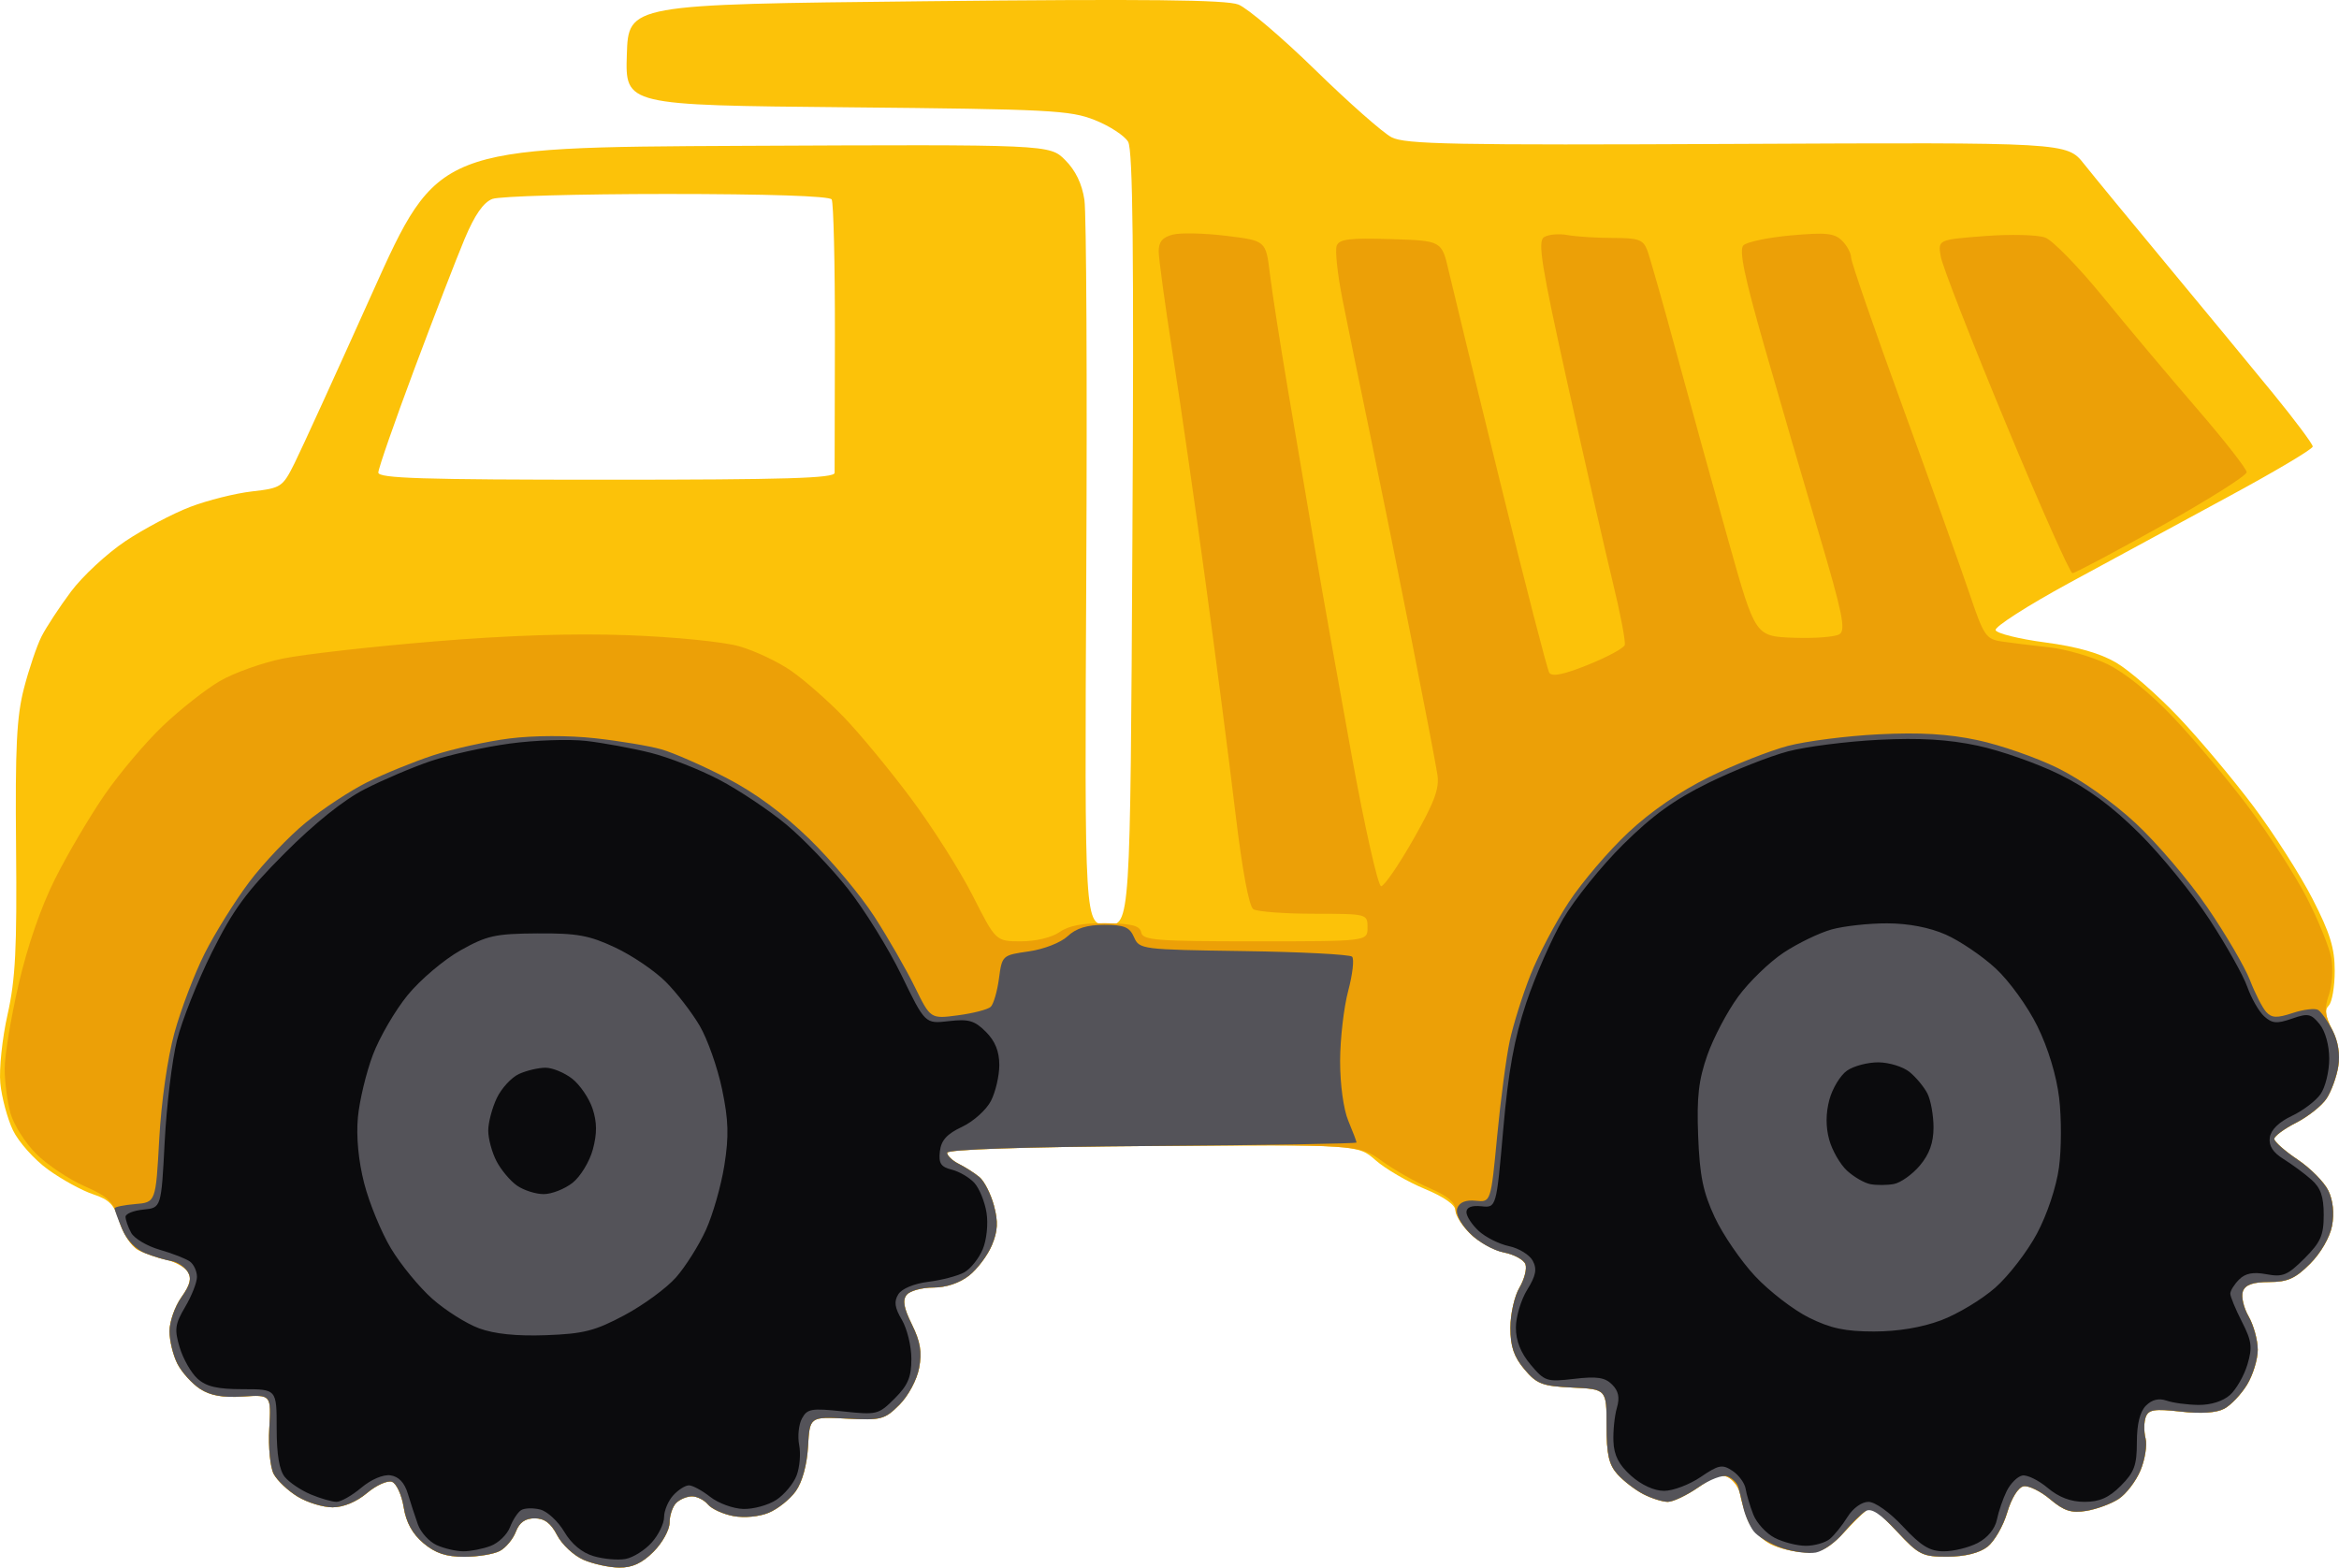 <?xml version="1.0" encoding="UTF-8" standalone="no"?>
<!-- Created with Inkscape (http://www.inkscape.org/) -->

<svg
   xmlns:dc="http://purl.org/dc/elements/1.1/"
   xmlns:cc="http://creativecommons.org/ns#"
   xmlns:rdf="http://www.w3.org/1999/02/22-rdf-syntax-ns#"
   xmlns:svg="http://www.w3.org/2000/svg"
   xmlns="http://www.w3.org/2000/svg"
   xmlns:sodipodi="http://sodipodi.sourceforge.net/DTD/sodipodi-0.dtd"
   xmlns:inkscape="http://www.inkscape.org/namespaces/inkscape"
   width="425.627"
   height="285.263"
   id="svg2"
   version="1.1"
   inkscape:version="0.48.0 r9654"
   sodipodi:docname="Nouveau document 1">
  <defs
     id="defs4" />
  <sodipodi:namedview
     id="base"
     pagecolor="#ffffff"
     bordercolor="#666666"
     borderopacity="1.0"
     inkscape:pageopacity="0.0"
     inkscape:pageshadow="2"
     inkscape:zoom="0.7"
     inkscape:cx="882.58196"
     inkscape:cy="-80.358436"
     inkscape:document-units="px"
     inkscape:current-layer="layer1"
     showgrid="false"
     fit-margin-top="0"
     fit-margin-left="0"
     fit-margin-right="0"
     fit-margin-bottom="0"
     inkscape:window-width="1920"
     inkscape:window-height="1012"
     inkscape:window-x="-8"
     inkscape:window-y="-8"
     inkscape:window-maximized="1" />
  <g
     inkscape:label="Calque 1"
     inkscape:groupmode="layer"
     id="layer1"
     transform="translate(-143.108,-62.924)">
    <path
       inkscape:connector-curvature="0"
       id="path3004"
       d="m 249.267,346.761 c -1.752,-0.762 -3.901,-2.769 -4.776,-4.461 -1.132,-2.189 -2.311,-3.075 -4.089,-3.075 -1.729,0 -2.785,0.752 -3.426,2.439 -0.51,1.342 -1.819,2.917 -2.91,3.5 -1.09,0.583 -4.002,1.061 -6.471,1.061 -3.319,0 -5.257,-0.646 -7.434,-2.478 -2.005,-1.687 -3.153,-3.775 -3.595,-6.538 -0.357,-2.233 -1.309,-4.313 -2.116,-4.623 -0.807,-0.31 -2.858,0.608 -4.559,2.038 -1.912,1.609 -4.302,2.6 -6.265,2.598 -1.745,-0.002 -4.607,-0.878 -6.359,-1.946 -1.752,-1.069 -3.707,-2.916 -4.343,-4.105 -0.647,-1.208 -1.006,-4.871 -0.814,-8.304 0.343,-6.142 0.343,-6.142 -4.814,-5.808 -3.654,0.236 -5.928,-0.171 -7.801,-1.399 -1.454,-0.953 -3.296,-2.993 -4.092,-4.534 -0.797,-1.541 -1.449,-4.217 -1.449,-5.947 0,-1.73 0.973,-4.511 2.162,-6.181 1.601,-2.249 1.901,-3.45 1.155,-4.633 -0.554,-0.878 -2.314,-1.866 -3.912,-2.195 -1.598,-0.329 -3.901,-1.133 -5.119,-1.788 -1.22,-0.656 -2.735,-2.925 -3.372,-5.054 -0.945,-3.154 -1.831,-4.086 -4.823,-5.074 -2.016,-0.665 -5.711,-2.694 -8.211,-4.508 -2.5,-1.814 -5.371,-5.036 -6.381,-7.16 -1.009,-2.124 -2.038,-5.961 -2.286,-8.527 -0.248,-2.566 0.342,-8.191 1.312,-12.5 1.444,-6.418 1.724,-11.917 1.551,-30.425 -0.171,-18.264 0.104,-23.81 1.438,-28.956 0.907,-3.501 2.34,-7.735 3.185,-9.409 0.845,-1.674 3.256,-5.351 5.359,-8.171 2.103,-2.82 6.557,-6.952 9.898,-9.184 3.341,-2.231 8.656,-5.041 11.811,-6.245 3.155,-1.203 8.211,-2.471 11.236,-2.816 5.31,-0.607 5.577,-0.784 7.747,-5.129 1.236,-2.475 7.603,-16.425 14.15,-31 11.904,-26.5 11.904,-26.5 67.572,-26.758 55.668,-0.258 55.668,-0.258 58.514,2.587 1.886,1.886 3.067,4.334 3.5,7.258 0.36,2.427 0.511,33.1 0.336,68.163 -0.319,63.75 -0.319,63.75 3.845,63.75 4.163,-3.6e-4 4.163,-3.6e-4 4.549,-70.25 0.287,-52.265 0.087,-70.762 -0.78,-72.25 -0.641,-1.1 -3.363,-2.876 -6.049,-3.946 -4.49,-1.789 -8.127,-1.977 -45.17,-2.329 -40.286,-0.384 -40.286,-0.384 -40,-9.554 0.286,-9.171 0.286,-9.171 54.286,-9.744 40.141,-0.426 54.77,-0.272 57,0.6 1.65,0.645 7.95,6.007 14,11.914 6.05,5.907 12.29,11.413 13.867,12.236 2.47,1.288 11.177,1.456 62.881,1.212 60.014,-0.283 60.014,-0.283 63.133,3.648 1.715,2.162 8.541,10.463 15.168,18.447 6.627,7.984 15.289,18.483 19.25,23.332 3.961,4.849 7.201,9.19 7.201,9.645 0,0.456 -6.862,4.536 -15.25,9.066 -8.387,4.53 -21.454,11.614 -29.037,15.742 -7.583,4.128 -13.623,7.998 -13.423,8.599 0.2,0.601 4.243,1.607 8.984,2.236 5.868,0.778 10.01,1.957 12.976,3.696 2.396,1.404 7.484,5.849 11.306,9.876 3.822,4.028 9.966,11.347 13.653,16.265 3.688,4.918 8.524,12.491 10.748,16.828 3.201,6.244 4.043,8.973 4.043,13.108 0,2.872 -0.488,5.711 -1.085,6.307 -0.78,0.78 -0.61,2.004 0.606,4.355 1.1,2.127 1.495,4.476 1.131,6.721 -0.308,1.898 -1.262,4.523 -2.12,5.832 -0.858,1.31 -3.354,3.296 -5.546,4.415 -2.192,1.118 -3.985,2.444 -3.985,2.947 0,0.502 1.913,2.197 4.25,3.766 2.337,1.569 4.855,4.112 5.595,5.651 0.851,1.771 1.098,4.119 0.671,6.393 -0.393,2.096 -2.058,4.978 -3.995,6.915 -2.69,2.69 -4.107,3.321 -7.452,3.321 -2.935,0 -4.317,0.483 -4.772,1.668 -0.352,0.918 0.112,2.979 1.031,4.581 0.919,1.602 1.67,4.339 1.668,6.082 0,1.743 -0.878,4.603 -1.946,6.355 -1.069,1.752 -2.932,3.716 -4.141,4.363 -1.414,0.757 -4.244,0.945 -7.933,0.528 -4.75,-0.537 -5.841,-0.372 -6.354,0.967 -0.341,0.888 -0.363,2.641 -0.048,3.894 0.315,1.253 -0.098,3.882 -0.917,5.843 -0.819,1.96 -2.604,4.295 -3.967,5.188 -1.363,0.893 -4.013,1.873 -5.889,2.177 -2.728,0.443 -4.048,0.018 -6.591,-2.122 -1.749,-1.472 -3.925,-2.529 -4.836,-2.349 -0.977,0.193 -2.196,2.156 -2.973,4.79 -0.724,2.455 -2.348,5.258 -3.609,6.228 -1.464,1.127 -4.074,1.772 -7.223,1.786 -4.567,0.021 -5.239,-0.309 -9.121,-4.478 -2.305,-2.475 -4.492,-4.5 -4.86,-4.5 -0.368,0 -2.373,1.845 -4.455,4.1 -3.057,3.311 -4.465,4.1 -7.316,4.1 -1.942,0 -4.882,-0.699 -6.533,-1.553 -1.652,-0.854 -3.491,-2.812 -4.088,-4.35 -0.597,-1.538 -1.222,-3.649 -1.391,-4.69 -0.168,-1.041 -1.057,-2.365 -1.974,-2.943 -1.29,-0.812 -2.547,-0.441 -5.554,1.643 -2.137,1.481 -4.672,2.693 -5.632,2.693 -0.96,0 -2.962,-0.629 -4.449,-1.398 -1.486,-0.769 -3.602,-2.392 -4.7,-3.607 -1.575,-1.741 -1.998,-3.616 -1.998,-8.852 0,-6.643 0,-6.643 -6.2,-6.94 -5.499,-0.263 -6.489,-0.639 -8.75,-3.327 -1.91,-2.27 -2.55,-4.164 -2.55,-7.549 0,-2.485 0.742,-5.776 1.65,-7.312 0.907,-1.536 1.396,-3.454 1.086,-4.262 -0.31,-0.808 -2.049,-1.766 -3.864,-2.129 -1.815,-0.363 -4.554,-1.861 -6.086,-3.329 -1.532,-1.468 -2.786,-3.402 -2.786,-4.298 0,-1.036 -2.052,-2.479 -5.64,-3.967 -3.102,-1.286 -7.105,-3.624 -8.896,-5.196 -3.256,-2.858 -3.256,-2.858 -40.61,-2.596 -23.298,0.164 -37.354,0.627 -37.354,1.233 0,0.534 0.965,1.451 2.143,2.039 1.179,0.588 2.863,1.666 3.743,2.396 0.88,0.73 2.066,3.059 2.635,5.174 0.793,2.944 0.705,4.638 -0.372,7.216 -0.774,1.853 -2.648,4.344 -4.164,5.537 -1.712,1.347 -4.174,2.168 -6.499,2.168 -2.058,0 -4.233,0.591 -4.832,1.313 -0.806,0.971 -0.561,2.381 0.939,5.413 1.536,3.105 1.855,5.027 1.312,7.919 -0.404,2.153 -1.968,5.07 -3.586,6.688 -2.685,2.685 -3.302,2.847 -9.595,2.518 -6.726,-0.351 -6.726,-0.351 -7.034,5.077 -0.189,3.326 -1.05,6.47 -2.224,8.118 -1.054,1.48 -3.27,3.251 -4.925,3.937 -1.732,0.718 -4.459,0.975 -6.425,0.606 -1.879,-0.352 -3.966,-1.304 -4.639,-2.114 -0.673,-0.81 -1.978,-1.474 -2.9,-1.474 -0.923,0 -2.218,0.54 -2.878,1.2 -0.66,0.66 -1.2,2.27 -1.2,3.577 0,1.307 -1.315,3.692 -2.923,5.3 -2.088,2.088 -3.873,2.912 -6.25,2.884 -1.83,-0.021 -4.76,-0.663 -6.512,-1.425 z m 45.715,-197.786 c 0.016,-0.688 0.041,-11.941 0.054,-25.008 0.013,-13.067 -0.252,-24.205 -0.589,-24.75 -0.383,-0.619 -11.651,-0.992 -29.989,-0.992 -16.157,0 -30.444,0.406 -31.75,0.902 -1.628,0.619 -3.212,2.896 -5.043,7.25 -1.468,3.491 -5.604,14.198 -9.191,23.792 -3.587,9.595 -6.522,18.032 -6.522,18.75 0,1.053 8.029,1.305 41.5,1.305 32.518,0 41.506,-0.271 41.53,-1.25 z"
       style="fill:#fcc209" />
    <path
       inkscape:connector-curvature="0"
       id="path3002"
       d="m 249.267,346.761 c -1.752,-0.762 -3.901,-2.769 -4.776,-4.461 -1.132,-2.189 -2.311,-3.075 -4.089,-3.075 -1.729,0 -2.785,0.752 -3.426,2.439 -0.51,1.342 -1.819,2.917 -2.91,3.5 -1.09,0.583 -4.002,1.061 -6.471,1.061 -3.319,0 -5.257,-0.646 -7.434,-2.478 -2.005,-1.687 -3.153,-3.775 -3.595,-6.538 -0.357,-2.233 -1.309,-4.313 -2.116,-4.623 -0.807,-0.31 -2.858,0.608 -4.559,2.038 -1.912,1.609 -4.302,2.6 -6.265,2.598 -1.745,-0.002 -4.607,-0.878 -6.359,-1.946 -1.752,-1.069 -3.707,-2.916 -4.343,-4.105 -0.647,-1.208 -1.006,-4.871 -0.814,-8.304 0.343,-6.142 0.343,-6.142 -4.814,-5.808 -3.654,0.236 -5.928,-0.171 -7.801,-1.399 -1.454,-0.953 -3.296,-2.993 -4.092,-4.534 -0.797,-1.541 -1.449,-4.217 -1.449,-5.947 0,-1.73 0.973,-4.511 2.162,-6.181 1.601,-2.249 1.901,-3.45 1.155,-4.633 -0.554,-0.878 -2.314,-1.866 -3.912,-2.195 -1.598,-0.329 -3.901,-1.133 -5.119,-1.788 -1.257,-0.675 -2.743,-2.954 -3.437,-5.269 -1.061,-3.54 -1.903,-4.38 -6.377,-6.359 -2.835,-1.254 -6.778,-3.902 -8.761,-5.886 -1.983,-1.983 -4.077,-5.302 -4.653,-7.375 -0.576,-2.073 -1.049,-5.714 -1.052,-8.091 -0.003,-2.377 1.137,-9.286 2.535,-15.352 1.594,-6.92 4.062,-14.066 6.626,-19.178 2.247,-4.481 6.305,-11.367 9.018,-15.301 2.713,-3.934 7.493,-9.591 10.624,-12.57 3.131,-2.979 7.781,-6.637 10.333,-8.128 2.552,-1.491 7.727,-3.34 11.5,-4.108 3.773,-0.768 16.073,-2.161 27.334,-3.096 13.71,-1.138 25.439,-1.517 35.5,-1.148 8.391,0.308 17.299,1.195 20.175,2.01 2.832,0.803 7.107,2.823 9.5,4.49 2.393,1.667 6.676,5.432 9.519,8.367 2.843,2.935 8.344,9.587 12.224,14.783 3.88,5.195 8.949,13.183 11.265,17.75 4.21,8.304 4.21,8.304 8.804,8.304 2.693,0 5.591,-0.699 7.005,-1.689 1.665,-1.166 4.288,-1.662 8.473,-1.602 4.713,0.067 6.133,0.443 6.385,1.689 0.284,1.407 2.814,1.602 20.75,1.602 20.427,0 20.427,0 20.427,-2.5 0,-2.495 -0.021,-2.5 -9.75,-2.515 -5.362,-0.008 -10.322,-0.379 -11.022,-0.823 -0.799,-0.507 -2.02,-7.064 -3.284,-17.641 -1.107,-9.259 -3.547,-28.126 -5.422,-41.927 -1.875,-13.801 -4.56,-32.446 -5.966,-41.432 -1.406,-8.986 -2.556,-17.415 -2.556,-18.731 0,-1.738 0.706,-2.569 2.582,-3.04 1.42,-0.356 5.808,-0.253 9.75,0.231 7.168,0.879 7.168,0.879 7.897,6.879 0.401,3.3 1.87,12.75 3.265,21 1.395,8.25 3.609,21.3 4.921,29 1.311,7.7 4.331,24.688 6.712,37.75 2.38,13.062 4.788,23.737 5.35,23.722 0.563,-0.015 3.207,-3.867 5.875,-8.56 3.816,-6.709 4.749,-9.213 4.368,-11.722 -0.266,-1.755 -2.35,-12.64 -4.63,-24.19 -2.28,-11.55 -5.687,-28.425 -7.572,-37.5 -1.884,-9.075 -4.166,-20.225 -5.069,-24.778 -0.904,-4.553 -1.382,-8.957 -1.063,-9.788 0.47,-1.226 2.32,-1.456 9.846,-1.222 9.267,0.288 9.267,0.288 10.537,5.788 0.699,3.025 4.946,20.461 9.439,38.747 4.493,18.286 8.481,33.752 8.863,34.369 0.485,0.784 2.606,0.354 7.037,-1.427 3.489,-1.402 6.502,-3.024 6.695,-3.604 0.193,-0.58 -0.775,-5.674 -2.151,-11.32 -1.376,-5.646 -5.079,-21.897 -8.227,-36.114 -4.77,-21.54 -5.491,-26.004 -4.326,-26.777 0.769,-0.51 2.692,-0.691 4.274,-0.401 1.581,0.29 5.303,0.527 8.271,0.527 4.674,0 5.512,0.301 6.258,2.25 0.474,1.238 2.937,9.9 5.472,19.25 2.536,9.35 6.766,24.65 9.402,34 4.791,17 4.791,17 11.756,17.257 3.831,0.141 7.596,-0.152 8.367,-0.653 1.161,-0.754 0.516,-3.898 -3.744,-18.257 -2.831,-9.541 -7.335,-24.997 -10.009,-34.347 -3.57,-12.484 -4.568,-17.304 -3.756,-18.144 0.609,-0.629 4.529,-1.449 8.713,-1.822 6.337,-0.564 7.881,-0.403 9.25,0.966 0.904,0.904 1.643,2.284 1.643,3.067 0,0.783 4.225,13.013 9.389,27.179 5.164,14.165 10.636,29.461 12.16,33.99 2.581,7.67 2.983,8.267 5.861,8.7 1.699,0.256 5.565,0.731 8.59,1.055 3.025,0.324 7.814,1.706 10.643,3.071 3.164,1.527 7.783,5.264 12.002,9.711 3.772,3.976 9.9,11.279 13.617,16.229 3.717,4.95 8.498,12.375 10.625,16.5 2.127,4.125 4.152,9.106 4.501,11.068 0.349,1.963 0.148,4.963 -0.446,6.667 -0.866,2.483 -0.747,3.741 0.594,6.336 1.085,2.099 1.477,4.453 1.115,6.689 -0.308,1.898 -1.262,4.523 -2.12,5.832 -0.858,1.31 -3.354,3.296 -5.546,4.415 -2.192,1.118 -3.985,2.444 -3.985,2.947 0,0.502 1.913,2.197 4.25,3.766 2.337,1.569 4.855,4.112 5.595,5.651 0.851,1.771 1.098,4.119 0.671,6.393 -0.393,2.096 -2.058,4.978 -3.995,6.915 -2.69,2.69 -4.107,3.321 -7.452,3.321 -2.935,0 -4.317,0.483 -4.772,1.668 -0.352,0.918 0.112,2.979 1.031,4.581 0.919,1.602 1.67,4.339 1.668,6.082 0,1.743 -0.878,4.603 -1.946,6.355 -1.069,1.752 -2.932,3.716 -4.141,4.363 -1.414,0.757 -4.244,0.945 -7.933,0.528 -4.75,-0.537 -5.841,-0.372 -6.354,0.967 -0.341,0.888 -0.363,2.641 -0.048,3.894 0.315,1.253 -0.098,3.882 -0.917,5.843 -0.819,1.96 -2.604,4.295 -3.967,5.188 -1.363,0.893 -4.013,1.873 -5.889,2.177 -2.728,0.443 -4.048,0.018 -6.591,-2.122 -1.749,-1.472 -3.925,-2.529 -4.836,-2.349 -0.977,0.193 -2.196,2.156 -2.973,4.79 -0.724,2.455 -2.348,5.258 -3.609,6.228 -1.464,1.127 -4.074,1.772 -7.223,1.786 -4.567,0.021 -5.239,-0.309 -9.121,-4.478 -2.305,-2.475 -4.492,-4.5 -4.86,-4.5 -0.368,0 -2.373,1.845 -4.455,4.1 -3.057,3.311 -4.465,4.1 -7.316,4.1 -1.942,0 -4.882,-0.699 -6.533,-1.553 -1.652,-0.854 -3.491,-2.812 -4.088,-4.35 -0.597,-1.538 -1.222,-3.649 -1.391,-4.69 -0.168,-1.041 -1.057,-2.365 -1.974,-2.943 -1.29,-0.812 -2.547,-0.441 -5.554,1.643 -2.137,1.481 -4.672,2.693 -5.632,2.693 -0.96,0 -2.962,-0.629 -4.449,-1.398 -1.486,-0.769 -3.602,-2.392 -4.7,-3.607 -1.575,-1.741 -1.998,-3.616 -1.998,-8.852 0,-6.643 0,-6.643 -6.2,-6.94 -5.499,-0.263 -6.489,-0.639 -8.75,-3.327 -1.91,-2.27 -2.55,-4.164 -2.55,-7.549 0,-2.485 0.742,-5.776 1.65,-7.312 0.907,-1.536 1.396,-3.454 1.086,-4.262 -0.31,-0.808 -2.049,-1.766 -3.864,-2.129 -1.815,-0.363 -4.554,-1.861 -6.086,-3.329 -1.532,-1.468 -2.786,-3.501 -2.786,-4.518 0,-1.244 -1.502,-2.492 -4.592,-3.817 -2.526,-1.083 -6.477,-3.322 -8.781,-4.977 -4.189,-3.009 -4.189,-3.009 -41.658,-2.746 -23.372,0.164 -37.469,0.627 -37.469,1.233 0,0.534 0.965,1.451 2.143,2.039 1.179,0.588 2.863,1.666 3.743,2.396 0.88,0.73 2.066,3.059 2.635,5.174 0.793,2.944 0.705,4.638 -0.372,7.216 -0.774,1.853 -2.648,4.344 -4.164,5.537 -1.712,1.347 -4.174,2.168 -6.499,2.168 -2.058,0 -4.233,0.591 -4.832,1.313 -0.806,0.971 -0.561,2.381 0.939,5.413 1.536,3.105 1.855,5.027 1.312,7.919 -0.404,2.153 -1.968,5.07 -3.586,6.688 -2.685,2.685 -3.302,2.847 -9.595,2.518 -6.726,-0.351 -6.726,-0.351 -7.034,5.077 -0.189,3.326 -1.05,6.47 -2.224,8.118 -1.054,1.48 -3.27,3.251 -4.925,3.937 -1.732,0.718 -4.459,0.975 -6.425,0.606 -1.879,-0.352 -3.966,-1.304 -4.639,-2.114 -0.673,-0.81 -1.978,-1.474 -2.9,-1.474 -0.923,0 -2.218,0.54 -2.878,1.2 -0.66,0.66 -1.2,2.27 -1.2,3.577 0,1.307 -1.315,3.692 -2.923,5.3 -2.088,2.088 -3.873,2.912 -6.25,2.884 -1.83,-0.021 -4.76,-0.663 -6.512,-1.425 z M 508.113,139.975 c -6.223,-14.988 -11.552,-28.642 -11.842,-30.344 -0.529,-3.094 -0.529,-3.094 8.01,-3.751 4.711,-0.362 9.644,-0.236 11.006,0.282 1.357,0.516 6.07,5.354 10.473,10.751 4.404,5.397 12.088,14.538 17.076,20.313 4.989,5.775 9.081,11.002 9.094,11.616 0.013,0.614 -6.933,5.001 -15.436,9.75 -8.503,4.749 -15.821,8.634 -16.263,8.634 -0.442,0 -5.895,-12.262 -12.118,-27.25 z"
       style="fill:#eca007" />
    <path
       inkscape:connector-curvature="0"
       id="path3000"
       d="m 249.267,346.761 c -1.752,-0.762 -3.901,-2.769 -4.776,-4.461 -1.132,-2.189 -2.311,-3.075 -4.089,-3.075 -1.729,0 -2.785,0.752 -3.426,2.439 -0.51,1.342 -1.819,2.917 -2.91,3.5 -1.09,0.583 -4.002,1.061 -6.471,1.061 -3.319,0 -5.257,-0.646 -7.434,-2.478 -2.005,-1.687 -3.153,-3.775 -3.595,-6.538 -0.357,-2.233 -1.309,-4.313 -2.116,-4.623 -0.807,-0.31 -2.858,0.608 -4.559,2.038 -1.912,1.609 -4.302,2.6 -6.265,2.598 -1.745,-0.002 -4.607,-0.878 -6.359,-1.946 -1.752,-1.069 -3.707,-2.916 -4.343,-4.105 -0.647,-1.208 -1.006,-4.871 -0.814,-8.304 0.343,-6.142 0.343,-6.142 -4.814,-5.808 -3.654,0.236 -5.928,-0.171 -7.801,-1.399 -1.454,-0.953 -3.296,-2.993 -4.092,-4.534 -0.797,-1.541 -1.449,-4.217 -1.449,-5.947 0,-1.73 0.973,-4.511 2.162,-6.181 1.615,-2.268 1.904,-3.445 1.143,-4.654 -0.56,-0.89 -1.871,-1.756 -2.912,-1.924 -1.041,-0.168 -3.186,-0.808 -4.766,-1.422 -1.739,-0.676 -3.417,-2.417 -4.25,-4.412 -0.757,-1.813 -1.377,-3.508 -1.377,-3.767 0,-0.259 1.688,-0.611 3.75,-0.782 3.75,-0.31 3.75,-0.31 4.379,-11.842 0.369,-6.756 1.511,-14.745 2.758,-19.291 1.171,-4.268 3.649,-10.779 5.508,-14.469 1.858,-3.69 5.505,-9.538 8.104,-12.995 2.599,-3.457 7.237,-8.332 10.308,-10.833 3.07,-2.501 8.082,-5.797 11.138,-7.324 3.055,-1.527 8.48,-3.738 12.055,-4.913 3.575,-1.175 9.826,-2.554 13.89,-3.064 4.405,-0.552 10.666,-0.57 15.5,-0.042 4.46,0.487 9.91,1.397 12.11,2.023 2.2,0.626 7.539,2.971 11.864,5.21 5.207,2.696 10.317,6.463 15.127,11.151 3.995,3.894 9.295,10.234 11.78,14.089 2.484,3.855 5.797,9.62 7.362,12.811 2.845,5.801 2.845,5.801 7.857,5.138 2.756,-0.365 5.43,-1.058 5.942,-1.541 0.512,-0.483 1.187,-2.794 1.5,-5.136 0.566,-4.226 0.606,-4.263 5.435,-4.953 2.747,-0.393 5.822,-1.595 7.064,-2.762 1.543,-1.449 3.528,-2.066 6.648,-2.066 3.654,0 4.625,0.402 5.436,2.25 0.967,2.205 1.367,2.255 19.96,2.523 10.435,0.15 19.309,0.609 19.72,1.02 0.411,0.411 0.091,3.213 -0.711,6.227 -0.802,3.014 -1.464,8.757 -1.47,12.762 -0.007,4.237 0.615,8.783 1.488,10.872 0.825,1.975 1.5,3.755 1.5,3.956 0,0.201 -16.762,0.484 -37.25,0.628 -23.231,0.164 -37.25,0.627 -37.25,1.233 0,0.534 0.965,1.451 2.143,2.039 1.179,0.588 2.863,1.666 3.743,2.396 0.88,0.73 2.066,3.059 2.635,5.174 0.793,2.944 0.705,4.638 -0.372,7.216 -0.774,1.853 -2.648,4.344 -4.164,5.537 -1.712,1.347 -4.174,2.168 -6.499,2.168 -2.058,0 -4.233,0.591 -4.832,1.313 -0.806,0.971 -0.561,2.381 0.939,5.413 1.536,3.105 1.855,5.027 1.312,7.919 -0.404,2.153 -1.968,5.07 -3.586,6.688 -2.685,2.685 -3.302,2.847 -9.595,2.518 -6.726,-0.351 -6.726,-0.351 -7.034,5.077 -0.189,3.326 -1.05,6.47 -2.224,8.118 -1.054,1.48 -3.27,3.251 -4.925,3.937 -1.732,0.718 -4.459,0.975 -6.425,0.606 -1.879,-0.352 -3.966,-1.304 -4.639,-2.114 -0.673,-0.81 -1.978,-1.474 -2.9,-1.474 -0.923,0 -2.218,0.54 -2.878,1.2 -0.66,0.66 -1.2,2.27 -1.2,3.577 0,1.307 -1.315,3.692 -2.923,5.3 -2.088,2.088 -3.873,2.912 -6.25,2.884 -1.83,-0.021 -4.76,-0.663 -6.512,-1.425 z m 218.024,-2.153 c -2.097,-0.721 -4.4,-2.114 -5.119,-3.097 -0.719,-0.983 -1.55,-2.911 -1.847,-4.286 -0.297,-1.375 -0.717,-3.073 -0.934,-3.773 -0.217,-0.7 -1.091,-1.54 -1.943,-1.867 -0.861,-0.331 -3.227,0.568 -5.326,2.023 -2.077,1.44 -4.562,2.617 -5.523,2.617 -0.96,0 -2.962,-0.629 -4.449,-1.398 -1.486,-0.769 -3.602,-2.392 -4.7,-3.607 -1.575,-1.741 -1.998,-3.616 -1.998,-8.852 0,-6.643 0,-6.643 -6.2,-6.94 -5.499,-0.263 -6.489,-0.639 -8.75,-3.327 -1.91,-2.27 -2.55,-4.164 -2.55,-7.549 0,-2.485 0.742,-5.776 1.65,-7.312 0.907,-1.536 1.393,-3.461 1.08,-4.278 -0.313,-0.817 -2.102,-1.773 -3.975,-2.124 -1.873,-0.351 -4.667,-1.956 -6.21,-3.567 -1.741,-1.817 -2.572,-3.535 -2.191,-4.528 0.4,-1.043 1.568,-1.499 3.351,-1.31 2.737,0.29 2.737,0.29 3.885,-11.735 0.631,-6.614 1.663,-14.428 2.293,-17.364 0.63,-2.936 2.324,-8.325 3.764,-11.974 1.441,-3.65 4.585,-9.622 6.988,-13.272 2.403,-3.65 7.278,-9.359 10.834,-12.686 4.136,-3.869 9.451,-7.51 14.748,-10.103 4.555,-2.23 10.982,-4.767 14.282,-5.638 3.3,-0.871 10.725,-1.819 16.5,-2.108 7.515,-0.376 12.632,-0.075 18,1.059 4.125,0.871 10.702,3.16 14.615,5.086 4.199,2.067 9.989,6.163 14.127,9.993 3.856,3.57 9.741,10.477 13.077,15.347 3.336,4.871 6.832,10.843 7.769,13.271 0.937,2.428 2.266,5.027 2.955,5.776 1.011,1.1 1.941,1.134 4.835,0.179 1.971,-0.65 4.045,-0.897 4.61,-0.548 0.565,0.349 1.746,2.026 2.625,3.726 1.017,1.966 1.395,4.347 1.039,6.542 -0.308,1.898 -1.262,4.523 -2.12,5.832 -0.858,1.31 -3.354,3.296 -5.546,4.415 -2.192,1.118 -3.985,2.444 -3.985,2.947 0,0.502 1.913,2.197 4.25,3.766 2.337,1.569 4.855,4.112 5.595,5.651 0.851,1.771 1.098,4.119 0.671,6.393 -0.393,2.096 -2.058,4.978 -3.995,6.915 -2.69,2.69 -4.107,3.321 -7.452,3.321 -2.935,0 -4.317,0.483 -4.772,1.668 -0.352,0.918 0.112,2.979 1.031,4.581 0.919,1.602 1.67,4.339 1.668,6.082 0,1.743 -0.878,4.603 -1.946,6.355 -1.069,1.752 -2.932,3.716 -4.141,4.363 -1.414,0.757 -4.244,0.945 -7.933,0.528 -4.75,-0.537 -5.841,-0.372 -6.354,0.967 -0.341,0.888 -0.363,2.641 -0.048,3.894 0.315,1.253 -0.098,3.882 -0.917,5.843 -0.819,1.96 -2.604,4.295 -3.967,5.188 -1.363,0.893 -4.013,1.873 -5.889,2.177 -2.728,0.443 -4.048,0.018 -6.591,-2.122 -1.749,-1.472 -3.925,-2.529 -4.836,-2.349 -0.977,0.193 -2.196,2.156 -2.973,4.79 -0.724,2.455 -2.348,5.258 -3.609,6.228 -1.464,1.127 -4.074,1.772 -7.223,1.786 -4.58,0.021 -5.233,-0.303 -9.195,-4.558 -3.026,-3.249 -4.681,-4.339 -5.696,-3.75 -0.787,0.457 -2.606,2.239 -4.044,3.962 -1.437,1.722 -3.709,3.341 -5.049,3.597 -1.34,0.256 -4.151,-0.124 -6.248,-0.845 z"
       style="fill:#545359" />
    <path
       inkscape:connector-curvature="0"
       id="path2998"
       d="m 251.143,346.111 c -2.132,-0.627 -4.037,-2.206 -5.353,-4.437 -1.124,-1.904 -3.096,-3.727 -4.383,-4.05 -1.287,-0.323 -2.844,-0.276 -3.459,0.104 -0.615,0.38 -1.533,1.781 -2.039,3.112 -0.506,1.331 -2.083,2.863 -3.503,3.403 -1.421,0.54 -3.658,0.982 -4.971,0.982 -1.313,0 -3.504,-0.508 -4.867,-1.13 -1.364,-0.621 -2.899,-2.309 -3.412,-3.75 -0.513,-1.441 -1.34,-3.97 -1.838,-5.62 -0.601,-1.994 -1.659,-3.108 -3.155,-3.322 -1.326,-0.19 -3.505,0.734 -5.307,2.25 -1.681,1.415 -3.712,2.572 -4.512,2.572 -0.8,0 -2.903,-0.605 -4.673,-1.345 -1.77,-0.74 -3.893,-2.16 -4.718,-3.157 -1.022,-1.234 -1.5,-4.072 -1.5,-8.905 0,-7.093 0,-7.093 -6.144,-7.093 -4.647,0 -6.659,-0.466 -8.259,-1.913 -1.163,-1.052 -2.623,-3.609 -3.244,-5.683 -0.986,-3.289 -0.857,-4.232 1.009,-7.394 1.176,-1.993 2.138,-4.443 2.138,-5.444 0,-1.001 -0.562,-2.247 -1.25,-2.768 -0.688,-0.521 -3.155,-1.492 -5.484,-2.158 -2.329,-0.666 -4.691,-2.065 -5.25,-3.109 -0.559,-1.044 -1.016,-2.35 -1.016,-2.901 0,-0.551 1.462,-1.143 3.25,-1.316 3.25,-0.313 3.25,-0.313 3.872,-12.313 0.342,-6.6 1.351,-14.925 2.242,-18.5 0.891,-3.575 3.749,-10.775 6.352,-16 3.873,-7.776 6.279,-11.051 13.258,-18.049 5.433,-5.448 10.702,-9.666 14.526,-11.627 3.3,-1.693 8.713,-3.999 12.029,-5.123 3.316,-1.124 9.77,-2.557 14.343,-3.183 4.573,-0.626 10.86,-0.844 13.971,-0.485 3.111,0.36 8.357,1.325 11.657,2.146 3.3,0.821 8.936,3.031 12.525,4.912 3.589,1.881 9.091,5.555 12.227,8.165 3.136,2.609 8.17,7.86 11.185,11.667 3.015,3.807 7.413,10.9 9.773,15.761 4.291,8.838 4.291,8.838 8.597,8.339 3.617,-0.42 4.698,-0.108 6.75,1.944 1.685,1.685 2.443,3.559 2.443,6.038 0,1.977 -0.688,4.925 -1.529,6.551 -0.841,1.626 -3.203,3.742 -5.25,4.702 -2.755,1.293 -3.803,2.451 -4.034,4.46 -0.252,2.182 0.174,2.835 2.176,3.338 1.369,0.344 3.217,1.429 4.106,2.411 0.889,0.982 1.88,3.409 2.202,5.394 0.33,2.031 0.032,4.943 -0.68,6.662 -0.696,1.68 -2.216,3.579 -3.378,4.221 -1.162,0.641 -4.091,1.412 -6.509,1.712 -2.614,0.325 -4.835,1.246 -5.48,2.272 -0.824,1.311 -0.669,2.43 0.646,4.654 0.951,1.611 1.73,4.806 1.73,7.101 0,3.314 -0.625,4.797 -3.036,7.208 -2.938,2.938 -3.242,3.014 -9.426,2.351 -5.745,-0.615 -6.498,-0.483 -7.456,1.305 -0.586,1.094 -0.811,3.264 -0.501,4.822 0.31,1.558 0.101,4.046 -0.464,5.53 -0.565,1.484 -2.228,3.484 -3.694,4.445 -1.466,0.961 -4.171,1.704 -6.01,1.652 -1.839,-0.052 -4.545,-1.04 -6.013,-2.195 -1.468,-1.155 -3.214,-2.1 -3.88,-2.1 -0.666,0 -1.955,0.823 -2.865,1.829 -0.91,1.006 -1.655,2.781 -1.655,3.944 0,1.164 -1.012,3.249 -2.25,4.634 -1.238,1.385 -3.375,2.728 -4.75,2.986 -1.375,0.257 -3.989,0.029 -5.81,-0.506 z m 5.595,-43.852 c 3.457,-1.843 7.686,-4.946 9.399,-6.897 1.713,-1.95 4.149,-5.817 5.414,-8.592 1.265,-2.775 2.781,-8.076 3.368,-11.78 0.846,-5.339 0.76,-8.21 -0.418,-13.859 -0.817,-3.919 -2.649,-9.111 -4.071,-11.537 -1.422,-2.427 -4.21,-6.036 -6.195,-8.021 -1.985,-1.985 -6.123,-4.788 -9.195,-6.229 -4.717,-2.212 -6.922,-2.611 -14.169,-2.561 -7.652,0.052 -9.169,0.389 -14,3.104 -2.98,1.675 -7.282,5.319 -9.561,8.098 -2.279,2.779 -5.136,7.682 -6.35,10.896 -1.214,3.214 -2.44,8.326 -2.725,11.36 -0.327,3.486 0.091,7.902 1.137,12 0.91,3.566 3.101,8.897 4.868,11.846 1.767,2.949 5.159,7.085 7.537,9.191 2.378,2.106 6.203,4.522 8.5,5.368 2.801,1.032 6.809,1.444 12.176,1.251 6.842,-0.246 8.91,-0.773 14.285,-3.638 z m -19.568,-23.595 c -1.226,-0.858 -2.901,-2.861 -3.723,-4.45 -0.822,-1.589 -1.494,-4.081 -1.494,-5.538 0,-1.457 0.697,-4.117 1.548,-5.911 0.852,-1.794 2.673,-3.775 4.047,-4.401 1.374,-0.626 3.542,-1.139 4.817,-1.139 1.275,0 3.471,0.907 4.881,2.016 1.409,1.109 3.07,3.554 3.691,5.435 0.82,2.485 0.833,4.515 0.048,7.431 -0.594,2.206 -2.255,4.936 -3.691,6.065 -1.436,1.129 -3.8,2.054 -5.253,2.054 -1.453,0 -3.645,-0.702 -4.871,-1.561 z m 252.232,62.061 c -2.405,-2.583 -5.088,-4.5 -6.297,-4.5 -1.218,0 -2.824,1.159 -3.809,2.75 -0.937,1.512 -2.383,3.312 -3.214,4 -0.831,0.688 -2.797,1.25 -4.37,1.25 -1.572,0 -4.123,-0.654 -5.668,-1.453 -1.545,-0.799 -3.298,-2.712 -3.894,-4.25 -0.597,-1.538 -1.222,-3.643 -1.391,-4.678 -0.168,-1.034 -1.246,-2.503 -2.395,-3.265 -1.856,-1.23 -2.501,-1.104 -5.794,1.131 -2.038,1.383 -5.029,2.515 -6.646,2.515 -1.796,0 -4.135,-1.07 -6.012,-2.75 -2.229,-1.996 -3.109,-3.71 -3.208,-6.25 -0.075,-1.925 0.208,-4.673 0.629,-6.106 0.548,-1.867 0.299,-3.073 -0.879,-4.25 -1.291,-1.291 -2.768,-1.512 -6.886,-1.028 -4.993,0.587 -5.37,0.465 -7.928,-2.576 -1.813,-2.154 -2.686,-4.349 -2.686,-6.748 0,-1.955 0.926,-5.053 2.057,-6.883 1.594,-2.579 1.821,-3.768 1.008,-5.287 -0.577,-1.077 -2.515,-2.269 -4.307,-2.648 -1.792,-0.379 -4.271,-1.619 -5.508,-2.756 -1.238,-1.136 -2.25,-2.68 -2.25,-3.43 0,-0.888 0.949,-1.263 2.722,-1.076 2.722,0.288 2.722,0.288 3.975,-13.991 0.936,-10.663 1.998,-16.5 4.192,-23.049 1.616,-4.823 4.625,-11.673 6.686,-15.221 2.061,-3.548 6.987,-9.661 10.947,-13.583 5.345,-5.295 9.36,-8.191 15.589,-11.24 4.614,-2.259 11.089,-4.82 14.389,-5.691 3.3,-0.871 10.725,-1.819 16.5,-2.108 7.515,-0.376 12.632,-0.075 18,1.059 4.125,0.871 10.831,3.224 14.902,5.228 5.167,2.544 9.565,5.793 14.569,10.764 3.942,3.916 9.67,10.945 12.729,15.62 3.059,4.675 6.162,10.205 6.896,12.29 0.734,2.084 2.118,4.498 3.074,5.364 1.44,1.303 2.307,1.375 5.035,0.42 2.936,-1.028 3.486,-0.919 5.046,0.997 1.043,1.281 1.75,3.835 1.75,6.317 0,2.292 -0.709,5.179 -1.576,6.417 -0.867,1.238 -3.229,3.027 -5.25,3.976 -2.314,1.087 -3.789,2.534 -3.985,3.909 -0.215,1.51 0.556,2.722 2.5,3.931 1.546,0.961 3.824,2.643 5.061,3.738 1.695,1.499 2.25,3.082 2.25,6.415 0,3.727 -0.554,4.98 -3.51,7.935 -3.062,3.062 -3.942,3.428 -6.902,2.873 -2.432,-0.456 -3.845,-0.184 -4.99,0.962 -0.879,0.879 -1.598,2.034 -1.598,2.567 0,0.533 0.948,2.827 2.107,5.099 1.801,3.53 1.948,4.663 1.009,7.797 -0.604,2.017 -2.026,4.506 -3.16,5.533 -1.259,1.139 -3.501,1.848 -5.759,1.821 -2.033,-0.025 -4.642,-0.376 -5.798,-0.781 -1.405,-0.492 -2.647,-0.189 -3.75,0.914 -1.093,1.093 -1.649,3.337 -1.649,6.655 0,4.199 -0.471,5.476 -2.923,7.929 -2.172,2.172 -3.869,2.923 -6.606,2.923 -2.487,0 -4.665,-0.827 -6.71,-2.548 -1.665,-1.401 -3.74,-2.411 -4.61,-2.243 -0.87,0.168 -2.141,1.427 -2.823,2.798 -0.682,1.371 -1.492,3.722 -1.799,5.225 -0.342,1.676 -1.692,3.318 -3.494,4.25 -1.615,0.835 -4.389,1.518 -6.166,1.518 -2.54,0 -4.124,-0.961 -7.42,-4.5 z m 6.91,-37.533 c 2.989,-1.118 7.426,-3.786 9.86,-5.929 2.434,-2.143 5.855,-6.577 7.601,-9.854 1.863,-3.496 3.518,-8.463 4.005,-12.019 0.456,-3.334 0.47,-9.038 0.032,-12.677 -0.491,-4.081 -2.01,-9.081 -3.964,-13.05 -1.769,-3.593 -5.128,-8.241 -7.605,-10.525 -2.441,-2.25 -6.511,-5.008 -9.045,-6.129 -2.958,-1.308 -6.78,-2.045 -10.676,-2.057 -3.338,-0.011 -7.895,0.491 -10.128,1.114 -2.233,0.623 -6.156,2.522 -8.719,4.22 -2.563,1.698 -6.279,5.292 -8.258,7.988 -1.979,2.696 -4.508,7.49 -5.62,10.654 -1.601,4.556 -1.949,7.629 -1.672,14.775 0.279,7.192 0.891,10.182 3.019,14.74 1.468,3.145 4.77,7.965 7.339,10.71 2.568,2.746 6.963,6.135 9.766,7.532 3.948,1.967 6.622,2.54 11.863,2.54 4.355,0 8.703,-0.725 12.201,-2.033 z m -12.86,-24.778 c -1.1,-0.214 -3.013,-1.323 -4.252,-2.464 -1.238,-1.142 -2.692,-3.67 -3.23,-5.619 -0.645,-2.335 -0.634,-4.819 0.03,-7.288 0.555,-2.06 1.996,-4.436 3.202,-5.282 1.207,-0.845 3.781,-1.527 5.721,-1.514 1.94,0.012 4.487,0.8 5.66,1.75 1.173,0.95 2.636,2.711 3.25,3.912 0.614,1.201 1.117,3.979 1.117,6.173 0,2.791 -0.747,4.877 -2.489,6.947 -1.369,1.627 -3.506,3.141 -4.75,3.365 -1.244,0.224 -3.161,0.232 -4.261,0.019 z"
       style="fill:#0b0b0d" />
  </g>
</svg>
